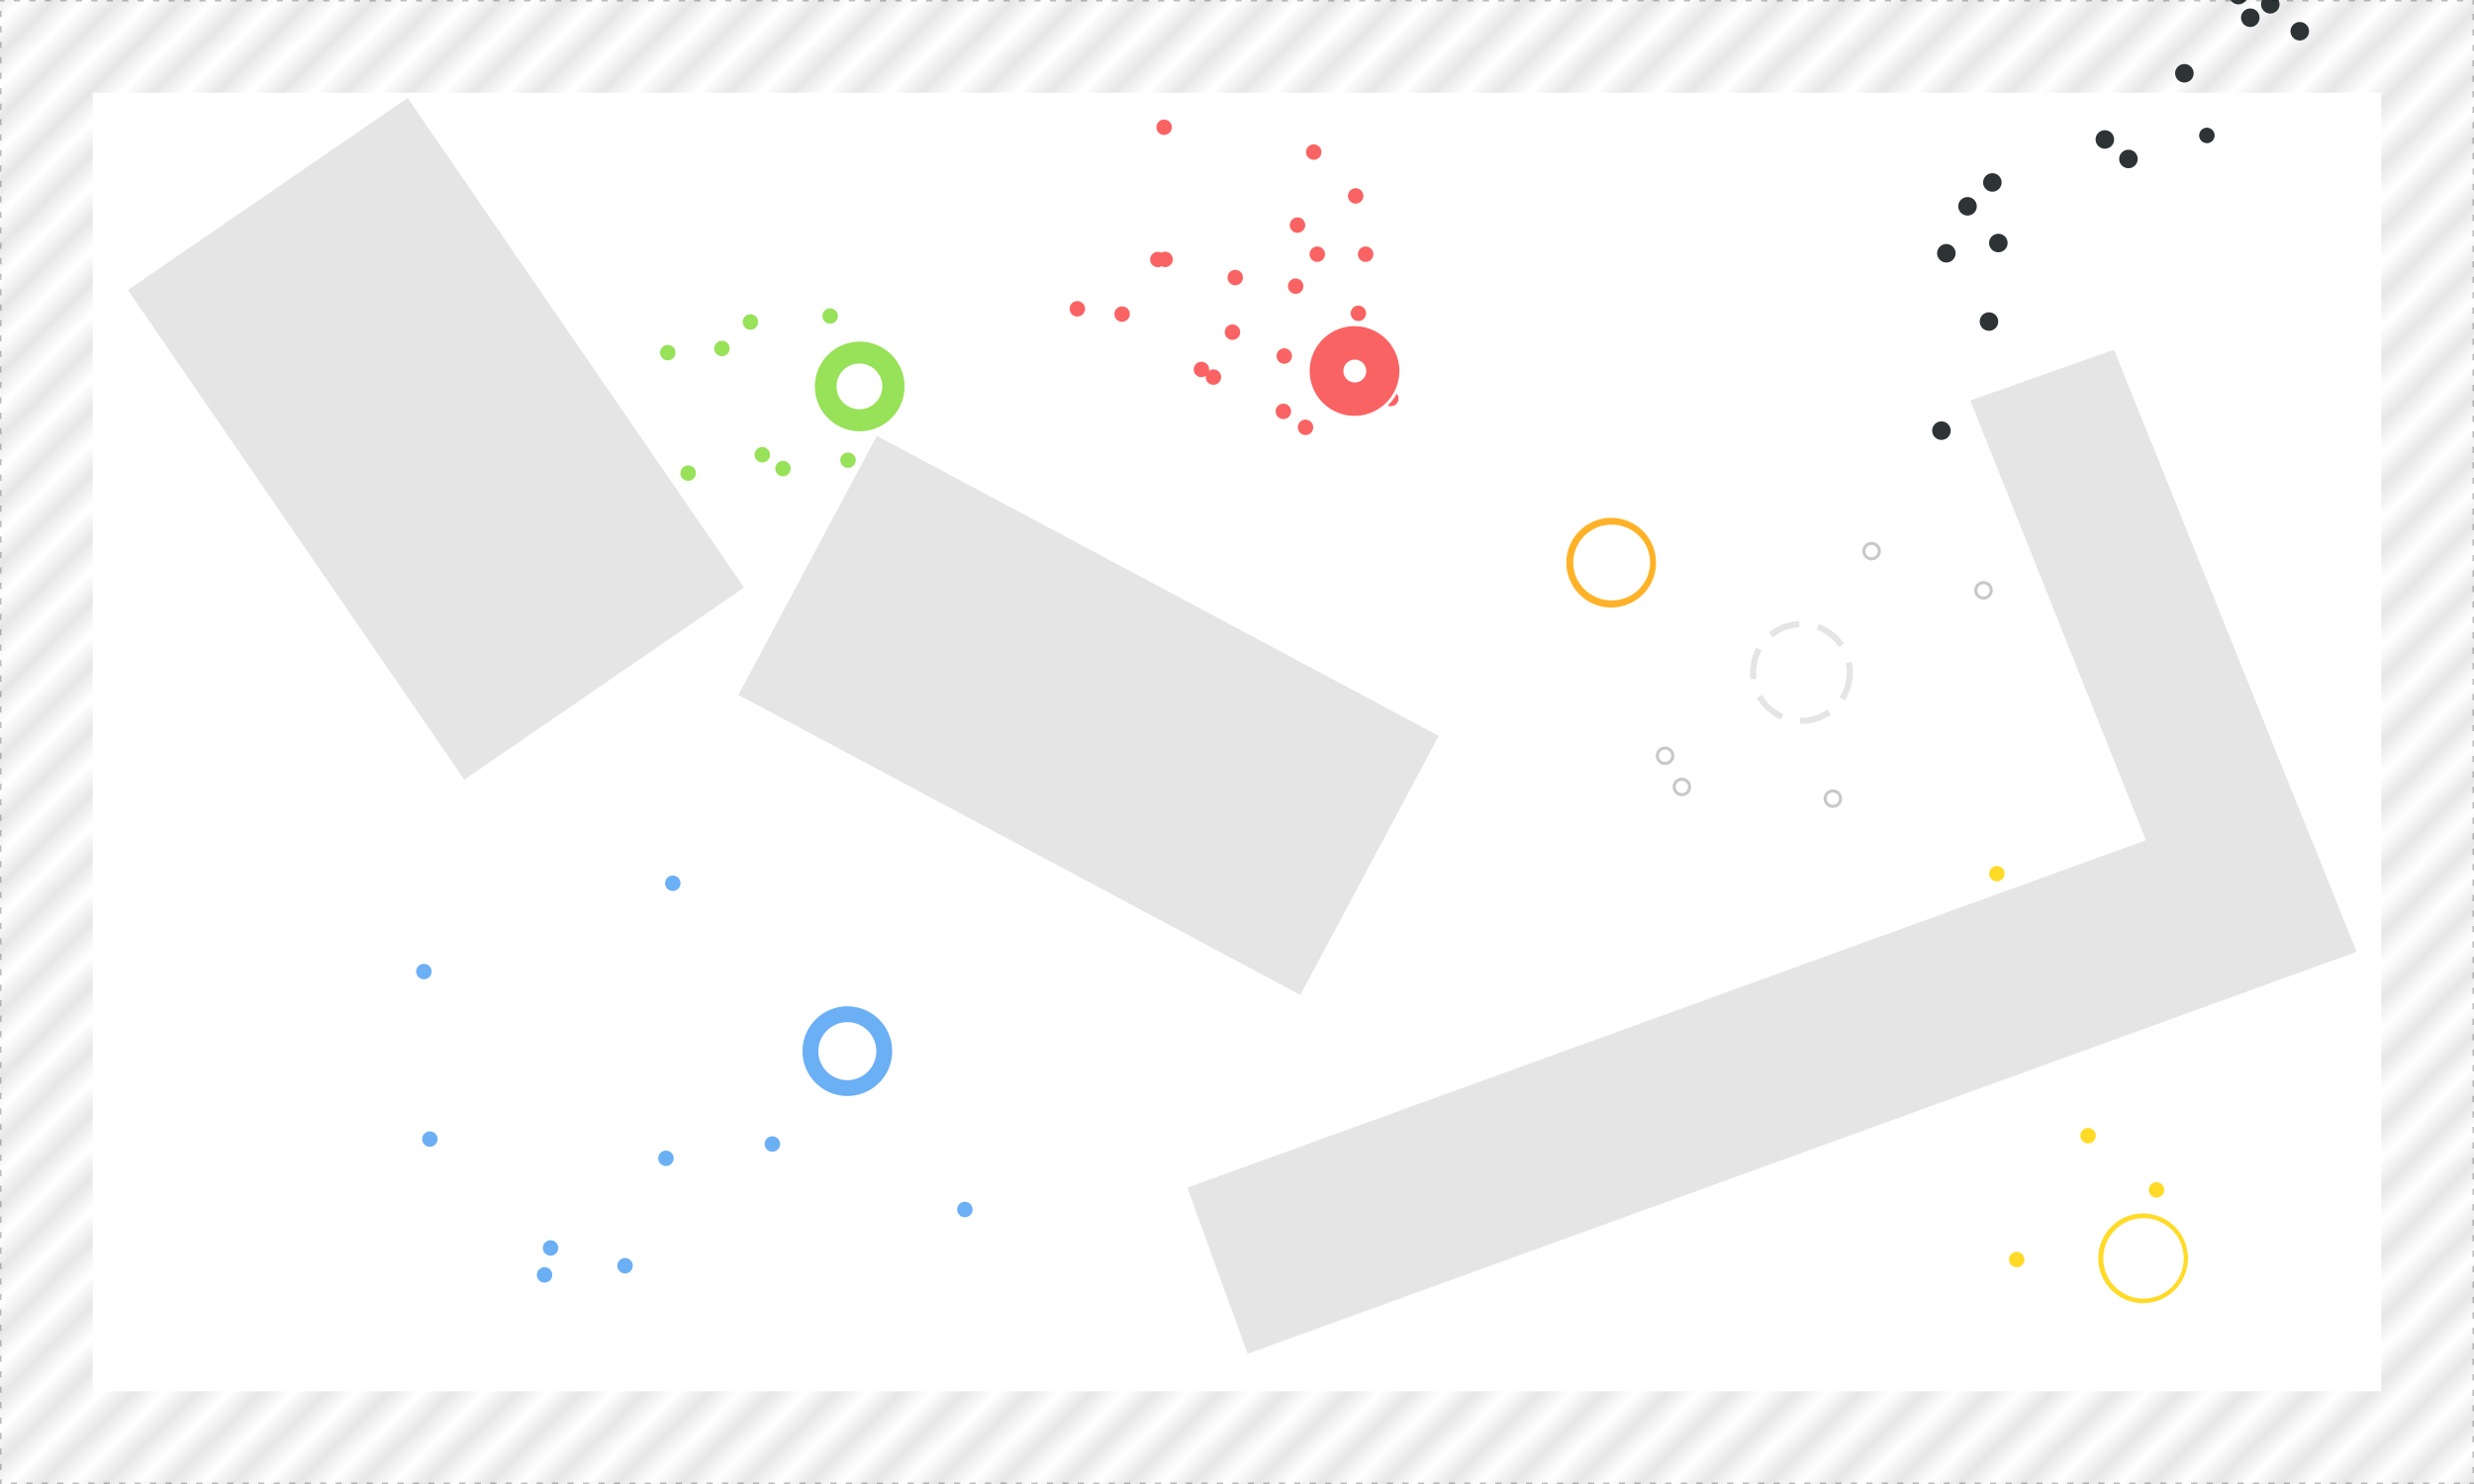 <?xml version="1.0" encoding="UTF-8" standalone="no"?>
<!-- Created with Inkscape (http://www.inkscape.org/) -->

<svg
   xmlns:dc="http://purl.org/dc/elements/1.1/"
   xmlns:cc="http://creativecommons.org/ns#"
   xmlns:rdf="http://www.w3.org/1999/02/22-rdf-syntax-ns#"
   xmlns:svg="http://www.w3.org/2000/svg"
   xmlns="http://www.w3.org/2000/svg"
   xmlns:xlink="http://www.w3.org/1999/xlink"
   xmlns:sodipodi="http://sodipodi.sourceforge.net/DTD/sodipodi-0.dtd"
   xmlns:inkscape="http://www.inkscape.org/namespaces/inkscape"
   width="800"
   height="480"
   id="svg2"
   version="1.1"
   inkscape:version="0.48.2 r9819"
   sodipodi:docname="mock.svg">
  <defs
     id="defs4">
    <pattern
       inkscape:collect="always"
       xlink:href="#Strips1_1"
       id="pattern5271"
       patternTransform="matrix(5.171,5.171,-12.206,12.206,286.863,359.814)" />
    <pattern
       inkscape:stockid="Stripes 1:1"
       id="Strips1_1"
       patternTransform="translate(0,0) scale(10,10)"
       height="1"
       width="2"
       patternUnits="userSpaceOnUse"
       inkscape:collect="always">
      <rect
         id="rect4540"
         height="2"
         width="1"
         y="-0.5"
         x="0"
         style="fill:black;stroke:none" />
    </pattern>
  </defs>
  <sodipodi:namedview
     id="base"
     pagecolor="#ffffff"
     bordercolor="#666666"
     borderopacity="1.0"
     inkscape:pageopacity="0.0"
     inkscape:pageshadow="2"
     inkscape:zoom="1"
     inkscape:cx="454.23029"
     inkscape:cy="256.70876"
     inkscape:document-units="px"
     inkscape:current-layer="layer7"
     showgrid="false"
     inkscape:window-width="1600"
     inkscape:window-height="844"
     inkscape:window-x="-4"
     inkscape:window-y="-4"
     inkscape:window-maximized="1"
     showborder="false"
     inkscape:showpageshadow="false">
    <inkscape:grid
       type="xygrid"
       id="grid3046"
       empspacing="5"
       visible="true"
       enabled="true"
       snapvisiblegridlinesonly="true" />
  </sodipodi:namedview>
  <g
     inkscape:label="bg"
     inkscape:groupmode="layer"
     id="layer1"
     transform="translate(0,-572.362)"
     style="display:inline">
    <rect
       style="opacity:0.969;fill:#ffffff;fill-opacity:1;stroke:none"
       id="rect5281"
       width="800"
       height="480"
       x="0"
       y="572.362" />
    <rect
       style="opacity:0.1;fill:url(#pattern5271);fill-opacity:1;stroke:none"
       id="rect3048"
       width="800"
       height="480"
       x="0"
       y="572.362"
       ry="0" />
  </g>
  <g
     inkscape:groupmode="layer"
     id="layer2"
     inkscape:label="entities"
     style="display:inline">
    <g
       inkscape:groupmode="layer"
       id="layer5"
       inkscape:label="map"
       style="display:inline">
      <rect
         style="fill:#ffffff;fill-opacity:1;stroke:none"
         id="rect5284"
         width="740"
         height="420"
         x="30"
         y="30" />
    </g>
    <g
       inkscape:groupmode="layer"
       id="layer7"
       inkscape:label="emitter"
       style="display:inline">
      <path
         sodipodi:type="arc"
         style="fill:#ffffff;fill-opacity:1;stroke:#e5e5e5;stroke-width:10.873;stroke-linecap:square;stroke-linejoin:bevel;stroke-miterlimit:4;stroke-opacity:1;stroke-dasharray:43.49, 43.49;stroke-dashoffset:0"
         id="path3118"
         sodipodi:cx="515"
         sodipodi:cy="150.5"
         sodipodi:rx="85"
         sodipodi:ry="85"
         d="m 600,150.5 a 85,85 0 1 1 -170,0 85,85 0 1 1 170,0 z"
         transform="matrix(0.184,0,0,0.184,487.766,189.816)" />
      <path
         transform="matrix(0.184,0,0,0.184,765.846,182.744)"
         d="m 600,150.5 a 85,85 0 1 1 -170,0 85,85 0 1 1 170,0 z"
         sodipodi:ry="85"
         sodipodi:rx="85"
         sodipodi:cy="150.5"
         sodipodi:cx="515"
         id="path3888"
         style="fill:#000000;fill-opacity:1;stroke:#000000;stroke-width:10.873;stroke-linecap:square;stroke-linejoin:bevel;stroke-miterlimit:4;stroke-opacity:1;stroke-dasharray:none;stroke-dashoffset:0"
         sodipodi:type="arc" />
    </g>
    <g
       inkscape:groupmode="layer"
       id="layer6"
       inkscape:label="particles"
       style="display:inline">
      <path
         sodipodi:type="arc"
         style="fill:#2e3436;fill-opacity:1;stroke:none"
         id="path5438"
         sodipodi:cx="-22.5"
         sodipodi:cy="127.5"
         sodipodi:rx="2.5"
         sodipodi:ry="2.5"
         d="m -20,127.5 a 2.5,2.5 0 1 1 -5,0 2.5,2.5 0 1 1 5,0 z" />
      <path
         style="fill:#fa6363;fill-opacity:1;stroke:none"
         d="m 376.438,38.656 c -1.381,0 -2.5,1.119 -2.5,2.5 0,1.381 1.119,2.5 2.5,2.5 1.381,0 2.5,-1.119 2.5,-2.5 0,-1.381 -1.119,-2.5 -2.5,-2.5 z m 48.375,8.031 c -1.381,0 -2.5,1.119 -2.5,2.5 0,1.381 1.119,2.5 2.5,2.5 1.381,0 2.5,-1.119 2.5,-2.5 0,-1.381 -1.119,-2.5 -2.5,-2.5 z M 438.375,60.875 c -1.381,0 -2.5,1.119 -2.5,2.5 0,1.381 1.119,2.5 2.5,2.5 1.381,0 2.5,-1.119 2.5,-2.5 0,-1.381 -1.119,-2.5 -2.5,-2.5 z m -18.812,9.438 c -1.381,0 -2.5,1.119 -2.5,2.5 0,1.381 1.119,2.5 2.5,2.5 1.381,0 2.5,-1.119 2.5,-2.5 0,-1.381 -1.119,-2.5 -2.5,-2.5 z m 6.406,9.406 c -1.381,0 -2.5,1.119 -2.5,2.5 0,1.381 1.119,2.5 2.5,2.5 1.381,0 2.5,-1.119 2.5,-2.5 0,-1.381 -1.119,-2.5 -2.5,-2.5 z m 15.625,0 c -1.381,0 -2.5,1.119 -2.5,2.5 0,1.381 1.119,2.5 2.5,2.5 1.381,0 2.5,-1.119 2.5,-2.5 0,-1.381 -1.119,-2.5 -2.5,-2.5 z M 376.75,81.406 c -0.444,0 -0.857,0.11 -1.219,0.312 -0.34,-0.173 -0.717,-0.281 -1.125,-0.281 -1.381,0 -2.5,1.119 -2.5,2.5 0,1.381 1.119,2.5 2.5,2.5 0.446,0 0.856,-0.139 1.219,-0.344 0.341,0.174 0.716,0.312 1.125,0.312 1.381,0 2.5,-1.119 2.5,-2.5 0,-1.381 -1.119,-2.5 -2.5,-2.5 z m 22.688,5.875 c -1.381,0 -2.5,1.119 -2.5,2.5 0,1.381 1.119,2.5 2.5,2.5 1.381,0 2.5,-1.119 2.5,-2.5 0,-1.381 -1.119,-2.5 -2.5,-2.5 z m 19.531,2.781 c -1.381,0 -2.5,1.119 -2.5,2.5 0,1.381 1.119,2.5 2.5,2.5 1.381,0 2.5,-1.119 2.5,-2.5 0,-1.381 -1.119,-2.5 -2.5,-2.5 z M 348.375,97.375 c -1.381,0 -2.5,1.119 -2.5,2.5 0,1.381 1.119,2.5 2.5,2.5 1.381,0 2.5,-1.119 2.5,-2.5 0,-1.381 -1.119,-2.5 -2.5,-2.5 z m 90.875,1.469 c -1.381,0 -2.5,1.119 -2.5,2.5 0,1.381 1.119,2.5 2.5,2.5 1.381,0 2.5,-1.119 2.5,-2.5 0,-1.381 -1.119,-2.5 -2.5,-2.5 z m -76.406,0.25 c -1.381,0 -2.5,1.119 -2.5,2.5 0,1.381 1.119,2.5 2.5,2.5 1.381,0 2.5,-1.119 2.5,-2.5 0,-1.381 -1.119,-2.5 -2.5,-2.5 z m 35.688,5.844 c -1.381,0 -2.5,1.119 -2.5,2.5 0,1.381 1.119,2.5 2.5,2.5 1.381,0 2.5,-1.119 2.5,-2.5 0,-1.381 -1.119,-2.5 -2.5,-2.5 z m 16.75,7.719 c -1.381,0 -2.5,1.119 -2.5,2.5 0,1.381 1.119,2.5 2.5,2.5 1.381,0 2.5,-1.119 2.5,-2.5 0,-1.381 -1.119,-2.5 -2.5,-2.5 z M 388.5,117 c -1.381,0 -2.5,1.119 -2.5,2.5 0,1.381 1.119,2.5 2.5,2.5 0.534,0 1.031,-0.184 1.438,-0.469 -0.026,0.144 -0.062,0.286 -0.062,0.438 0,1.381 1.119,2.5 2.5,2.5 1.381,0 2.5,-1.119 2.5,-2.5 0,-1.381 -1.119,-2.5 -2.5,-2.5 -0.543,0 -1.028,0.175 -1.438,0.469 0.026,-0.144 0.062,-0.286 0.062,-0.438 0,-1.381 -1.119,-2.5 -2.5,-2.5 z m 61.25,9.406 c -1.381,0 -2.5,1.119 -2.5,2.5 0,1.381 1.119,2.5 2.5,2.5 1.381,0 2.5,-1.119 2.5,-2.5 0,-1.381 -1.119,-2.5 -2.5,-2.5 z M 415,130.562 c -1.381,0 -2.5,1.119 -2.5,2.5 0,1.381 1.119,2.5 2.5,2.5 1.381,0 2.5,-1.119 2.5,-2.5 0,-1.381 -1.119,-2.5 -2.5,-2.5 z m 7.156,5.156 c -1.381,0 -2.5,1.119 -2.5,2.5 0,1.381 1.119,2.5 2.5,2.5 1.381,0 2.5,-1.119 2.5,-2.5 0,-1.381 -1.119,-2.5 -2.5,-2.5 z"
         id="path5775"
         inkscape:connector-curvature="0" />
      <path
         style="fill:#97e258;fill-opacity:1;stroke:none"
         d="m 268.438,99.719 c -1.381,0 -2.5,1.119 -2.5,2.5 0,1.381 1.119,2.5 2.5,2.5 1.381,0 2.5,-1.119 2.5,-2.5 0,-1.381 -1.119,-2.5 -2.5,-2.5 z m -25.781,1.938 c -1.381,0 -2.5,1.119 -2.5,2.5 0,1.381 1.119,2.5 2.5,2.5 1.381,0 2.5,-1.119 2.5,-2.5 0,-1.381 -1.119,-2.5 -2.5,-2.5 z m -9.219,8.562 c -1.381,0 -2.5,1.119 -2.5,2.5 0,1.381 1.119,2.5 2.5,2.5 1.381,0 2.5,-1.119 2.5,-2.5 0,-1.381 -1.119,-2.5 -2.5,-2.5 z m -17.5,1.344 c -1.381,0 -2.5,1.119 -2.5,2.5 0,1.381 1.119,2.5 2.5,2.5 1.381,0 2.5,-1.119 2.5,-2.5 0,-1.381 -1.119,-2.5 -2.5,-2.5 z M 246.5,144.594 c -1.381,0 -2.5,1.119 -2.5,2.5 0,1.381 1.119,2.5 2.5,2.5 1.381,0 2.5,-1.119 2.5,-2.5 0,-1.381 -1.119,-2.5 -2.5,-2.5 z m 27.719,1.75 c -1.381,0 -2.5,1.119 -2.5,2.5 0,1.381 1.119,2.5 2.5,2.5 1.381,0 2.5,-1.119 2.5,-2.5 0,-1.381 -1.119,-2.5 -2.5,-2.5 z m -21.031,2.719 c -1.381,0 -2.5,1.119 -2.5,2.5 0,1.381 1.119,2.5 2.5,2.5 1.381,0 2.5,-1.119 2.5,-2.5 0,-1.381 -1.119,-2.5 -2.5,-2.5 z m -30.656,1.469 c -1.381,0 -2.5,1.119 -2.5,2.5 0,1.381 1.119,2.5 2.5,2.5 1.381,0 2.5,-1.119 2.5,-2.5 0,-1.381 -1.119,-2.5 -2.5,-2.5 z"
         id="path5858"
         inkscape:connector-curvature="0"
         sodipodi:nodetypes="ssssssssssssssssssssssssssssssssssssssss" />
      <path
         style="fill:#6baff5;fill-opacity:1;stroke:none"
         d="m 217.562,283.188 c -1.381,0 -2.5,1.119 -2.5,2.5 0,1.381 1.119,2.5 2.5,2.5 1.381,0 2.5,-1.119 2.5,-2.5 0,-1.381 -1.119,-2.5 -2.5,-2.5 z m -80.5,28.562 c -1.381,0 -2.5,1.119 -2.5,2.5 0,1.381 1.119,2.5 2.5,2.5 1.381,0 2.5,-1.119 2.5,-2.5 0,-1.381 -1.119,-2.5 -2.5,-2.5 z m 137.375,17.469 c -1.381,0 -2.5,1.119 -2.5,2.5 0,1.381 1.119,2.5 2.5,2.5 1.381,0 2.5,-1.119 2.5,-2.5 0,-1.381 -1.119,-2.5 -2.5,-2.5 z M 139,365.938 c -1.381,0 -2.5,1.119 -2.5,2.5 0,1.381 1.119,2.5 2.5,2.5 1.381,0 2.5,-1.119 2.5,-2.5 0,-1.381 -1.119,-2.5 -2.5,-2.5 z m 110.75,1.594 c -1.381,0 -2.5,1.119 -2.5,2.5 0,1.381 1.119,2.5 2.5,2.5 1.381,0 2.5,-1.119 2.5,-2.5 0,-1.381 -1.119,-2.5 -2.5,-2.5 z m -34.406,4.625 c -1.381,0 -2.5,1.119 -2.5,2.5 0,1.381 1.119,2.5 2.5,2.5 1.381,0 2.5,-1.119 2.5,-2.5 0,-1.381 -1.119,-2.5 -2.5,-2.5 z M 312,388.719 c -1.381,0 -2.5,1.119 -2.5,2.5 0,1.381 1.119,2.5 2.5,2.5 1.381,0 2.5,-1.119 2.5,-2.5 0,-1.381 -1.119,-2.5 -2.5,-2.5 z m -133.969,12.438 c -1.381,0 -2.5,1.119 -2.5,2.5 0,1.381 1.119,2.5 2.5,2.5 1.381,0 2.5,-1.119 2.5,-2.5 0,-1.381 -1.119,-2.5 -2.5,-2.5 z m 24.094,5.75 c -1.381,0 -2.5,1.119 -2.5,2.5 0,1.381 1.119,2.5 2.5,2.5 1.381,0 2.5,-1.119 2.5,-2.5 0,-1.381 -1.119,-2.5 -2.5,-2.5 z m -26.031,2.969 c -1.381,0 -2.5,1.119 -2.5,2.5 0,1.381 1.119,2.5 2.5,2.5 1.381,0 2.5,-1.119 2.5,-2.5 0,-1.381 -1.119,-2.5 -2.5,-2.5 z"
         id="path5886"
         inkscape:connector-curvature="0" />
      <path
         style="fill:#ffdb28;fill-opacity:1;stroke:none"
         d="m 675.219,364.844 c -1.381,0 -2.5,1.119 -2.5,2.5 0,1.381 1.119,2.5 2.5,2.5 1.381,0 2.5,-1.119 2.5,-2.5 0,-1.381 -1.119,-2.5 -2.5,-2.5 z m 22.125,17.531 c -1.381,0 -2.5,1.119 -2.5,2.5 0,1.381 1.119,2.5 2.5,2.5 1.381,0 2.5,-1.119 2.5,-2.5 0,-1.381 -1.119,-2.5 -2.5,-2.5 z m -51.625,-102.281 c -1.381,0 -2.5,1.119 -2.5,2.5 0,1.381 1.119,2.5 2.5,2.5 1.381,0 2.5,-1.119 2.5,-2.5 0,-1.381 -1.119,-2.5 -2.5,-2.5 z m 6.406,124.812 c -1.381,0 -2.5,1.119 -2.5,2.5 0,1.381 1.119,2.5 2.5,2.5 1.381,0 2.5,-1.119 2.5,-2.5 0,-1.381 -1.119,-2.5 -2.5,-2.5 z m 44.531,9.688 c -1.381,0 -2.5,1.119 -2.5,2.5 0,1.381 1.119,2.5 2.5,2.5 1.381,0 2.5,-1.119 2.5,-2.5 0,-1.381 -1.119,-2.5 -2.5,-2.5 z"
         id="path5933"
         inkscape:connector-curvature="0"
         sodipodi:nodetypes="sssssssssssssssssssssssss" />
      <path
         style="fill:none;fill-opacity:1;stroke:#c8c8c8;stroke-opacity:1"
         d="m 605.203,175.756 c -1.381,0 -2.5,1.119 -2.5,2.5 0,1.381 1.119,2.5 2.5,2.5 1.381,0 2.5,-1.119 2.5,-2.5 0,-1.381 -1.119,-2.5 -2.5,-2.5 z m 36.188,12.688 c -1.381,0 -2.5,1.119 -2.5,2.5 0,1.381 1.119,2.5 2.5,2.5 1.381,0 2.5,-1.119 2.5,-2.5 0,-1.381 -1.119,-2.5 -2.5,-2.5 z m -102.969,53.5 c -1.381,0 -2.5,1.119 -2.5,2.5 0,1.381 1.119,2.5 2.5,2.5 1.381,0 2.5,-1.119 2.5,-2.5 0,-1.381 -1.119,-2.5 -2.5,-2.5 z m 5.438,10.094 c -1.381,0 -2.5,1.119 -2.5,2.5 0,1.381 1.119,2.5 2.5,2.5 1.381,0 2.5,-1.119 2.5,-2.5 0,-1.381 -1.119,-2.5 -2.5,-2.5 z m 48.812,3.781 c -1.381,0 -2.5,1.119 -2.5,2.5 0,1.381 1.119,2.5 2.5,2.5 1.381,0 2.5,-1.119 2.5,-2.5 0,-1.381 -1.119,-2.5 -2.5,-2.5 z"
         id="path6001"
         inkscape:connector-curvature="0" />
      <path
         d="m -20,127.5 a 2.5,2.5 0 1 1 -5,0 2.5,2.5 0 1 1 5,0 z"
         sodipodi:ry="2.5"
         sodipodi:rx="2.5"
         sodipodi:cy="127.5"
         sodipodi:cx="-22.5"
         id="path6015"
         style="fill:#2e3436;fill-opacity:1;stroke:none"
         sodipodi:type="arc"
         transform="translate(736.126,-83.69)" />
      <path
         style="fill:#2e3436;fill-opacity:1;stroke:#2e3436"
         d="m 723.819,-4.083 c -1.381,0 -2.5,1.119 -2.5,2.5 0,1.381 1.119,2.5 2.5,2.5 1.381,0 2.5,-1.119 2.5,-2.5 0,-1.381 -1.119,-2.5 -2.5,-2.5 z m 10.312,2.969 c -1.381,0 -2.5,1.119 -2.5,2.5 0,1.381 1.119,2.5 2.5,2.5 1.381,0 2.5,-1.119 2.5,-2.5 0,-1.381 -1.119,-2.5 -2.5,-2.5 z m -6.469,4.344 c -1.381,0 -2.5,1.119 -2.5,2.5 0,1.381 1.119,2.5 2.5,2.5 1.381,0 2.5,-1.119 2.5,-2.5 0,-1.381 -1.119,-2.5 -2.5,-2.5 z m 16,4.375 c -1.381,0 -2.5,1.119 -2.5,2.5 0,1.381 1.119,2.5 2.5,2.5 1.381,0 2.5,-1.119 2.5,-2.5 0,-1.381 -1.119,-2.5 -2.5,-2.5 z m -37.312,13.594 c -1.381,0 -2.5,1.119 -2.5,2.5 0,1.381 1.119,2.5 2.5,2.5 1.381,0 2.5,-1.119 2.5,-2.5 0,-1.381 -1.119,-2.5 -2.5,-2.5 z m -25.719,21.406 c -1.381,0 -2.5,1.119 -2.5,2.5 0,1.381 1.119,2.5 2.5,2.5 1.381,0 2.5,-1.119 2.5,-2.5 0,-1.381 -1.119,-2.5 -2.5,-2.5 z m 7.625,6.312 c -1.381,0 -2.5,1.119 -2.5,2.5 0,1.381 1.119,2.5 2.5,2.5 1.381,0 2.5,-1.119 2.5,-2.5 0,-1.381 -1.119,-2.5 -2.5,-2.5 z m -44,7.594 c -1.381,0 -2.5,1.119 -2.5,2.5 0,1.381 1.119,2.5 2.5,2.5 1.381,0 2.5,-1.119 2.5,-2.5 0,-1.381 -1.119,-2.5 -2.5,-2.5 z m -8.031,7.719 c -1.381,0 -2.5,1.119 -2.5,2.5 0,1.381 1.119,2.5 2.5,2.5 1.381,0 2.5,-1.119 2.5,-2.5 0,-1.381 -1.119,-2.5 -2.5,-2.5 z m 9.969,11.875 c -1.381,0 -2.5,1.119 -2.5,2.5 0,1.381 1.119,2.5 2.5,2.5 1.381,0 2.5,-1.119 2.5,-2.5 0,-1.381 -1.119,-2.5 -2.5,-2.5 z m -16.812,3.312 c -1.381,0 -2.5,1.119 -2.5,2.5 0,1.381 1.119,2.5 2.5,2.5 1.381,0 2.5,-1.119 2.5,-2.5 0,-1.381 -1.119,-2.5 -2.5,-2.5 z m 13.781,22.094 c -1.381,0 -2.5,1.119 -2.5,2.5 0,1.381 1.119,2.5 2.5,2.5 1.381,0 2.5,-1.119 2.5,-2.5 0,-1.381 -1.119,-2.5 -2.5,-2.5 z m -15.375,35.281 c -1.381,0 -2.5,1.119 -2.5,2.5 0,1.381 1.119,2.5 2.5,2.5 1.381,0 2.5,-1.119 2.5,-2.5 0,-1.381 -1.119,-2.5 -2.5,-2.5 z"
         id="path6017"
         inkscape:connector-curvature="0" />
    </g>
    <g
       inkscape:groupmode="layer"
       id="layer3"
       inkscape:label="zoomed out"
       style="display:inline">
      <g
         id="g6124">
        <path
           transform="translate(288,312)"
           sodipodi:type="arc"
           style="fill:#ffdb28;fill-opacity:1;stroke:#ffffff"
           id="path5301"
           sodipodi:cx="405"
           sodipodi:cy="95"
           sodipodi:rx="15"
           sodipodi:ry="15"
           d="m 420,95 a 15,15 0 1 1 -30,0 15,15 0 1 1 30,0 z" />
        <path
           d="m 420,95 a 15,15 0 1 1 -30,0 15,15 0 1 1 30,0 z"
           sodipodi:ry="15"
           sodipodi:rx="15"
           sodipodi:cy="95"
           sodipodi:cx="405"
           id="path5947"
           style="fill:#ffffff;fill-opacity:1;stroke:none"
           sodipodi:type="arc"
           transform="matrix(0.867,0,0,0.867,342,324.667)" />
      </g>
      <g
         id="g6071"
         transform="translate(24,33)">
        <path
           d="m 420,95 a 15,15 0 1 1 -30,0 15,15 0 1 1 30,0 z"
           sodipodi:ry="15"
           sodipodi:rx="15"
           sodipodi:cy="95"
           sodipodi:cx="405"
           id="path5297"
           style="fill:#ffb228;fill-opacity:1;stroke:#ffffff;stroke-opacity:1"
           sodipodi:type="arc"
           transform="translate(92,54)" />
        <path
           transform="matrix(0.828,0,0,0.817,161.816,71.341)"
           sodipodi:type="arc"
           style="fill:#ffffff;fill-opacity:1;stroke:none"
           id="path5949"
           sodipodi:cx="405"
           sodipodi:cy="95"
           sodipodi:rx="15"
           sodipodi:ry="15"
           d="m 420,95 a 15,15 0 1 1 -30,0 15,15 0 1 1 30,0 z" />
      </g>
      <g
         id="g6055"
         transform="translate(33,25)">
        <path
           d="m 420,95 a 15,15 0 1 1 -30,0 15,15 0 1 1 30,0 z"
           sodipodi:ry="15"
           sodipodi:rx="15"
           sodipodi:cy="95"
           sodipodi:cx="405"
           id="path5293"
           style="fill:#fa6363;fill-opacity:1;stroke:#ffffff"
           sodipodi:type="arc" />
        <path
           transform="matrix(0.246,0,0,0.246,305.47,71.653)"
           sodipodi:type="arc"
           style="fill:#ffffff;fill-opacity:1;stroke:none"
           id="path5951"
           sodipodi:cx="405"
           sodipodi:cy="95"
           sodipodi:rx="15"
           sodipodi:ry="15"
           d="m 420,95 a 15,15 0 1 1 -30,0 15,15 0 1 1 30,0 z" />
      </g>
      <g
         id="g6059"
         transform="translate(30,-10)">
        <path
           transform="translate(-157,40)"
           sodipodi:type="arc"
           style="fill:#97e258;fill-opacity:1;stroke:#ffffff"
           id="path5299"
           sodipodi:cx="405"
           sodipodi:cy="95"
           sodipodi:rx="15"
           sodipodi:ry="15"
           d="m 420,95 a 15,15 0 1 1 -30,0 15,15 0 1 1 30,0 z" />
        <path
           d="m 420,95 a 15,15 0 1 1 -30,0 15,15 0 1 1 30,0 z"
           sodipodi:ry="15"
           sodipodi:rx="15"
           sodipodi:cy="95"
           sodipodi:cx="405"
           id="path5953"
           style="fill:#ffffff;fill-opacity:1;stroke:none"
           sodipodi:type="arc"
           transform="matrix(0.493,0,0,0.493,48.238,88.142)" />
      </g>
      <g
         id="g6063"
         transform="translate(43,6)">
        <path
           transform="translate(-174,239)"
           sodipodi:type="arc"
           style="fill:#6baff5;fill-opacity:1;stroke:#ffffff"
           id="path5295"
           sodipodi:cx="405"
           sodipodi:cy="95"
           sodipodi:rx="15"
           sodipodi:ry="15"
           d="m 420,95 a 15,15 0 1 1 -30,0 15,15 0 1 1 30,0 z" />
        <path
           d="m 420,95 a 15,15 0 1 1 -30,0 15,15 0 1 1 30,0 z"
           sodipodi:ry="15"
           sodipodi:rx="15"
           sodipodi:cy="95"
           sodipodi:cx="405"
           id="path5955"
           style="fill:#ffffff;fill-opacity:1;stroke:none"
           sodipodi:type="arc"
           transform="matrix(0.625,0,0,0.625,-22.125,274.625)" />
      </g>
      <rect
         style="opacity:0.25;fill:none;stroke:#000000;stroke-width:1;stroke-linecap:square;stroke-linejoin:bevel;stroke-miterlimit:4;stroke-opacity:1;stroke-dasharray:1, 4;stroke-dashoffset:0;display:inline"
         id="rect6111-7"
         width="800"
         height="480"
         x="0"
         y="0" />
    </g>
    <g
       style="display:none"
       inkscape:label="zoomed in"
       id="g6075"
       inkscape:groupmode="layer">
      <g
         id="g6107"
         transform="matrix(0.5,0,0,0.5,346.5,203.5)">
        <path
           d="m 420,95 a 15,15 0 1 1 -30,0 15,15 0 1 1 30,0 z"
           sodipodi:ry="15"
           sodipodi:rx="15"
           sodipodi:cy="95"
           sodipodi:cx="405"
           id="path6077"
           style="fill:#ffda2d;fill-opacity:1;stroke:none"
           sodipodi:type="arc"
           transform="translate(288,312)" />
        <path
           transform="matrix(0.867,0,0,0.867,342,324.667)"
           sodipodi:type="arc"
           style="fill:#ffffff;fill-opacity:1;stroke:none"
           id="path6079"
           sodipodi:cx="405"
           sodipodi:cy="95"
           sodipodi:rx="15"
           sodipodi:ry="15"
           d="m 420,95 a 15,15 0 1 1 -30,0 15,15 0 1 1 30,0 z" />
      </g>
      <g
         transform="matrix(0.5,0,0,0.5,272.5,107.5)"
         id="g6081">
        <path
           transform="translate(92,54)"
           sodipodi:type="arc"
           style="fill:#ff9d3d;fill-opacity:1;stroke:none"
           id="path6083"
           sodipodi:cx="405"
           sodipodi:cy="95"
           sodipodi:rx="15"
           sodipodi:ry="15"
           d="m 420,95 a 15,15 0 1 1 -30,0 15,15 0 1 1 30,0 z" />
        <path
           d="m 420,95 a 15,15 0 1 1 -30,0 15,15 0 1 1 30,0 z"
           sodipodi:ry="15"
           sodipodi:rx="15"
           sodipodi:cy="95"
           sodipodi:cx="405"
           id="path6085"
           style="fill:#ffffff;fill-opacity:1;stroke:none"
           sodipodi:type="arc"
           transform="matrix(0.961,0,0,0.949,107.816,58.83)" />
      </g>
      <g
         transform="matrix(0.5,0,0,0.5,235.5,72.5)"
         id="g6087">
        <path
           sodipodi:type="arc"
           style="fill:#fa6363;fill-opacity:1;stroke:none"
           id="path6089"
           sodipodi:cx="405"
           sodipodi:cy="95"
           sodipodi:rx="15"
           sodipodi:ry="15"
           d="m 420,95 a 15,15 0 1 1 -30,0 15,15 0 1 1 30,0 z" />
        <path
           d="m 420,95 a 15,15 0 1 1 -30,0 15,15 0 1 1 30,0 z"
           sodipodi:ry="15"
           sodipodi:rx="15"
           sodipodi:cy="95"
           sodipodi:cx="405"
           id="path6091"
           style="fill:#ffffff;fill-opacity:1;stroke:none"
           sodipodi:type="arc"
           transform="matrix(0.246,0,0,0.246,305.47,71.653)" />
      </g>
      <g
         transform="matrix(0.5,0,0,0.5,154,57.5)"
         id="g6093">
        <path
           d="m 420,95 a 15,15 0 1 1 -30,0 15,15 0 1 1 30,0 z"
           sodipodi:ry="15"
           sodipodi:rx="15"
           sodipodi:cy="95"
           sodipodi:cx="405"
           id="path6095"
           style="fill:#8fd84a;fill-opacity:1;stroke:none"
           sodipodi:type="arc"
           transform="translate(-157,40)" />
        <path
           transform="matrix(0.493,0,0,0.493,48.238,88.142)"
           sodipodi:type="arc"
           style="fill:#ffffff;fill-opacity:1;stroke:none"
           id="path6097"
           sodipodi:cx="405"
           sodipodi:cy="95"
           sodipodi:rx="15"
           sodipodi:ry="15"
           d="m 420,95 a 15,15 0 1 1 -30,0 15,15 0 1 1 30,0 z" />
      </g>
      <g
         transform="matrix(0.5,0,0,0.5,158.5,173)"
         id="g6099">
        <path
           d="m 420,95 a 15,15 0 1 1 -30,0 15,15 0 1 1 30,0 z"
           sodipodi:ry="15"
           sodipodi:rx="15"
           sodipodi:cy="95"
           sodipodi:cx="405"
           id="path6101"
           style="fill:#64a0de;fill-opacity:1;stroke:none"
           sodipodi:type="arc"
           transform="translate(-174,239)" />
        <path
           transform="matrix(0.625,0,0,0.625,-22.125,274.625)"
           sodipodi:type="arc"
           style="fill:#ffffff;fill-opacity:1;stroke:none"
           id="path6103"
           sodipodi:cx="405"
           sodipodi:cy="95"
           sodipodi:rx="15"
           sodipodi:ry="15"
           d="m 420,95 a 15,15 0 1 1 -30,0 15,15 0 1 1 30,0 z" />
      </g>
      <rect
         style="opacity:0.25;fill:none;stroke:#000000;stroke-width:1;stroke-linecap:square;stroke-linejoin:bevel;stroke-miterlimit:4;stroke-opacity:1;stroke-dasharray:1, 4;stroke-dashoffset:0"
         id="rect6111"
         width="200"
         height="120"
         x="358.5"
         y="93" />
    </g>
    <g
       inkscape:groupmode="layer"
       id="layer4"
       inkscape:label="barriers"
       style="opacity:1;display:inline">
      <rect
         y="-9.19"
         x="316.558"
         height="95"
         width="206"
         id="rect5286"
         style="fill:#e5e5e5;fill-opacity:1;stroke:none"
         transform="matrix(0.882,0.471,-0.471,0.882,0,0)" />
      <rect
         transform="matrix(0.566,0.824,-0.824,0.566,0,0)"
         style="fill:#e5e5e5;fill-opacity:1;stroke:none"
         id="rect5288"
         width="192.206"
         height="109.789"
         x="100.772"
         y="-90.747" />
      <path
         style="fill:#e5e5e5;fill-opacity:1;stroke:none"
         d="M 762.058,307.854 403.419,437.871 383.942,384.146 693.917,271.771 637.108,129.539 683.581,113.129 z"
         id="rect5290"
         inkscape:connector-curvature="0"
         sodipodi:nodetypes="ccccccc" />
    </g>
  </g>
  <g
     inkscape:groupmode="layer"
     id="layer8"
     inkscape:label="palette"
     style="display:none">
    <rect
       style="fill:#d2d2d2;fill-opacity:1;stroke:none;display:inline"
       id="rect5284-1"
       width="740"
       height="420"
       x="30"
       y="30" />
    <path
       sodipodi:type="arc"
       style="fill:#ffffff;fill-opacity:1;stroke:#ffffff;stroke-width:4;stroke-linecap:square;stroke-linejoin:bevel;stroke-miterlimit:4;stroke-opacity:1;stroke-dasharray:none;stroke-dashoffset:0"
       id="path4623"
       sodipodi:cx="126.57211"
       sodipodi:cy="67.049637"
       sodipodi:rx="44.547726"
       sodipodi:ry="44.547726"
       d="m 171.12,67.05 a 44.548,44.548 0 1 1 -89.095,0 44.548,44.548 0 1 1 89.095,0 z"
       transform="translate(77.598,73.61)" />
    <path
       transform="translate(73.891,250.96)"
       d="m 171.12,67.05 a 44.548,44.548 0 1 1 -89.095,0 44.548,44.548 0 1 1 89.095,0 z"
       sodipodi:ry="44.547726"
       sodipodi:rx="44.547726"
       sodipodi:cy="67.049637"
       sodipodi:cx="126.57211"
       id="path4625"
       style="fill:#000000;fill-opacity:1;stroke:#ffffff;stroke-width:4;stroke-linecap:square;stroke-linejoin:bevel;stroke-miterlimit:4;stroke-opacity:1;stroke-dasharray:none;stroke-dashoffset:0"
       sodipodi:type="arc" />
    <path
       sodipodi:type="arc"
       style="fill:#b582de;fill-opacity:1;stroke:#ffffff;stroke-width:4;stroke-linecap:square;stroke-linejoin:bevel;stroke-miterlimit:4;stroke-opacity:1;stroke-dasharray:none;stroke-dashoffset:0"
       id="path4627"
       sodipodi:cx="126.57211"
       sodipodi:cy="67.049637"
       sodipodi:rx="44.547726"
       sodipodi:ry="44.547726"
       d="m 171.12,67.05 a 44.548,44.548 0 1 1 -89.095,0 44.548,44.548 0 1 1 89.095,0 z"
       transform="translate(506.288,62.933)" />
    <path
       transform="translate(522.552,197.99)"
       d="m 171.12,67.05 a 44.548,44.548 0 1 1 -89.095,0 44.548,44.548 0 1 1 89.095,0 z"
       sodipodi:ry="44.547726"
       sodipodi:rx="44.547726"
       sodipodi:cy="67.049637"
       sodipodi:cx="126.57211"
       id="path4629"
       style="fill:#6baff5;fill-opacity:1;stroke:#ffffff;stroke-width:4;stroke-linecap:square;stroke-linejoin:bevel;stroke-miterlimit:4;stroke-opacity:1;stroke-dasharray:none;stroke-dashoffset:0"
       sodipodi:type="arc" />
    <path
       sodipodi:type="arc"
       style="fill:#6cffce;fill-opacity:1;stroke:#ffffff;stroke-width:4;stroke-linecap:square;stroke-linejoin:bevel;stroke-miterlimit:4;stroke-opacity:1;stroke-dasharray:none;stroke-dashoffset:0"
       id="path4631"
       sodipodi:cx="126.57211"
       sodipodi:cy="67.049637"
       sodipodi:rx="44.547726"
       sodipodi:ry="44.547726"
       d="m 171.12,67.05 a 44.548,44.548 0 1 1 -89.095,0 44.548,44.548 0 1 1 89.095,0 z"
       transform="translate(393.858,292.035)" />
    <path
       transform="translate(388.909,9.192)"
       d="m 171.12,67.05 a 44.548,44.548 0 1 1 -89.095,0 44.548,44.548 0 1 1 89.095,0 z"
       sodipodi:ry="44.547726"
       sodipodi:rx="44.547726"
       sodipodi:cy="67.049637"
       sodipodi:cx="126.57211"
       id="path4633"
       style="fill:#fa6363;fill-opacity:1;stroke:#ffffff;stroke-width:4;stroke-linecap:square;stroke-linejoin:bevel;stroke-miterlimit:4;stroke-opacity:1;stroke-dasharray:none;stroke-dashoffset:0"
       sodipodi:type="arc" />
    <path
       sodipodi:type="arc"
       style="fill:#ffdb28;fill-opacity:1;stroke:#ffffff;stroke-width:4;stroke-linecap:square;stroke-linejoin:bevel;stroke-miterlimit:4;stroke-opacity:1;stroke-dasharray:none;stroke-dashoffset:0"
       id="path4635"
       sodipodi:cx="126.57211"
       sodipodi:cy="67.049637"
       sodipodi:rx="44.547726"
       sodipodi:ry="44.547726"
       d="m 171.12,67.05 a 44.548,44.548 0 1 1 -89.095,0 44.548,44.548 0 1 1 89.095,0 z"
       transform="translate(272.236,86.267)" />
    <path
       transform="translate(271.529,214.253)"
       d="m 171.12,67.05 a 44.548,44.548 0 1 1 -89.095,0 44.548,44.548 0 1 1 89.095,0 z"
       sodipodi:ry="44.547726"
       sodipodi:rx="44.547726"
       sodipodi:cy="67.049637"
       sodipodi:cx="126.57211"
       id="path4637"
       style="fill:#97e258;fill-opacity:1;stroke:#ffffff;stroke-width:4;stroke-linecap:square;stroke-linejoin:bevel;stroke-miterlimit:4;stroke-opacity:1;stroke-dasharray:none;stroke-dashoffset:0"
       sodipodi:type="arc" />
    <path
       transform="translate(294.864,-7.778)"
       d="m 171.12,67.05 a 44.548,44.548 0 1 1 -89.095,0 44.548,44.548 0 1 1 89.095,0 z"
       sodipodi:ry="44.547726"
       sodipodi:rx="44.547726"
       sodipodi:cy="67.049637"
       sodipodi:cx="126.57211"
       id="path4639"
       style="fill:#fd922d;fill-opacity:1;stroke:#ffffff;stroke-width:4;stroke-linecap:square;stroke-linejoin:bevel;stroke-miterlimit:4;stroke-opacity:1;stroke-dasharray:none;stroke-dashoffset:0"
       sodipodi:type="arc" />
    <path
       transform="translate(477.297,-26.87)"
       d="m 171.12,67.05 a 44.548,44.548 0 1 1 -89.095,0 44.548,44.548 0 1 1 89.095,0 z"
       sodipodi:ry="44.547726"
       sodipodi:rx="44.547726"
       sodipodi:cy="67.049637"
       sodipodi:cx="126.57211"
       id="path4641"
       style="fill:#ec5ea7;fill-opacity:1;stroke:#ffffff;stroke-width:4;stroke-linecap:square;stroke-linejoin:bevel;stroke-miterlimit:4;stroke-opacity:1;stroke-dasharray:none;stroke-dashoffset:0"
       sodipodi:type="arc" />
    <path
       transform="translate(586.899,117.38)"
       d="m 171.12,67.05 a 44.548,44.548 0 1 1 -89.095,0 44.548,44.548 0 1 1 89.095,0 z"
       sodipodi:ry="44.547726"
       sodipodi:rx="44.547726"
       sodipodi:cy="67.049637"
       sodipodi:cx="126.57211"
       id="path4643"
       style="fill:#8884ed;fill-opacity:1;stroke:#ffffff;stroke-width:4;stroke-linecap:square;stroke-linejoin:bevel;stroke-miterlimit:4;stroke-opacity:1;stroke-dasharray:none;stroke-dashoffset:0"
       sodipodi:type="arc" />
    <path
       transform="translate(514.067,311.834)"
       d="m 171.12,67.05 a 44.548,44.548 0 1 1 -89.095,0 44.548,44.548 0 1 1 89.095,0 z"
       sodipodi:ry="44.547726"
       sodipodi:rx="44.547726"
       sodipodi:cy="67.049637"
       sodipodi:cx="126.57211"
       id="path4645"
       style="fill:#4eeefc;fill-opacity:1;stroke:#ffffff;stroke-width:4;stroke-linecap:square;stroke-linejoin:bevel;stroke-miterlimit:4;stroke-opacity:1;stroke-dasharray:none;stroke-dashoffset:0"
       sodipodi:type="arc" />
    <path
       sodipodi:type="arc"
       style="fill:#8af797;fill-opacity:1;stroke:#ffffff;stroke-width:4;stroke-linecap:square;stroke-linejoin:bevel;stroke-miterlimit:4;stroke-opacity:1;stroke-dasharray:none;stroke-dashoffset:0"
       id="path4647"
       sodipodi:cx="126.57211"
       sodipodi:cy="67.049637"
       sodipodi:rx="44.547726"
       sodipodi:ry="44.547726"
       d="m 171.12,67.05 a 44.548,44.548 0 1 1 -89.095,0 44.548,44.548 0 1 1 89.095,0 z"
       transform="translate(276.479,325.269)" />
    <path
       transform="translate(185.262,152.028)"
       d="m 171.12,67.05 a 44.548,44.548 0 1 1 -89.095,0 44.548,44.548 0 1 1 89.095,0 z"
       sodipodi:ry="44.547726"
       sodipodi:rx="44.547726"
       sodipodi:cy="67.049637"
       sodipodi:cx="126.57211"
       id="path4649"
       style="fill:#cce813;fill-opacity:1;stroke:#ffffff;stroke-width:4;stroke-linecap:square;stroke-linejoin:bevel;stroke-miterlimit:4;stroke-opacity:1;stroke-dasharray:none;stroke-dashoffset:0"
       sodipodi:type="arc" />
    <path
       sodipodi:type="arc"
       style="fill:none;stroke:#ffffff;stroke-width:4;stroke-linecap:square;stroke-linejoin:bevel;stroke-miterlimit:4;stroke-opacity:1;stroke-dasharray:none;stroke-dashoffset:0"
       id="path4651"
       sodipodi:cx="126.57211"
       sodipodi:cy="67.049637"
       sodipodi:rx="44.547726"
       sodipodi:ry="44.547726"
       d="m 171.12,67.05 a 44.548,44.548 0 1 1 -89.095,0 44.548,44.548 0 1 1 89.095,0 z"
       transform="translate(-16.109,168.96)" />
  </g>
</svg>
